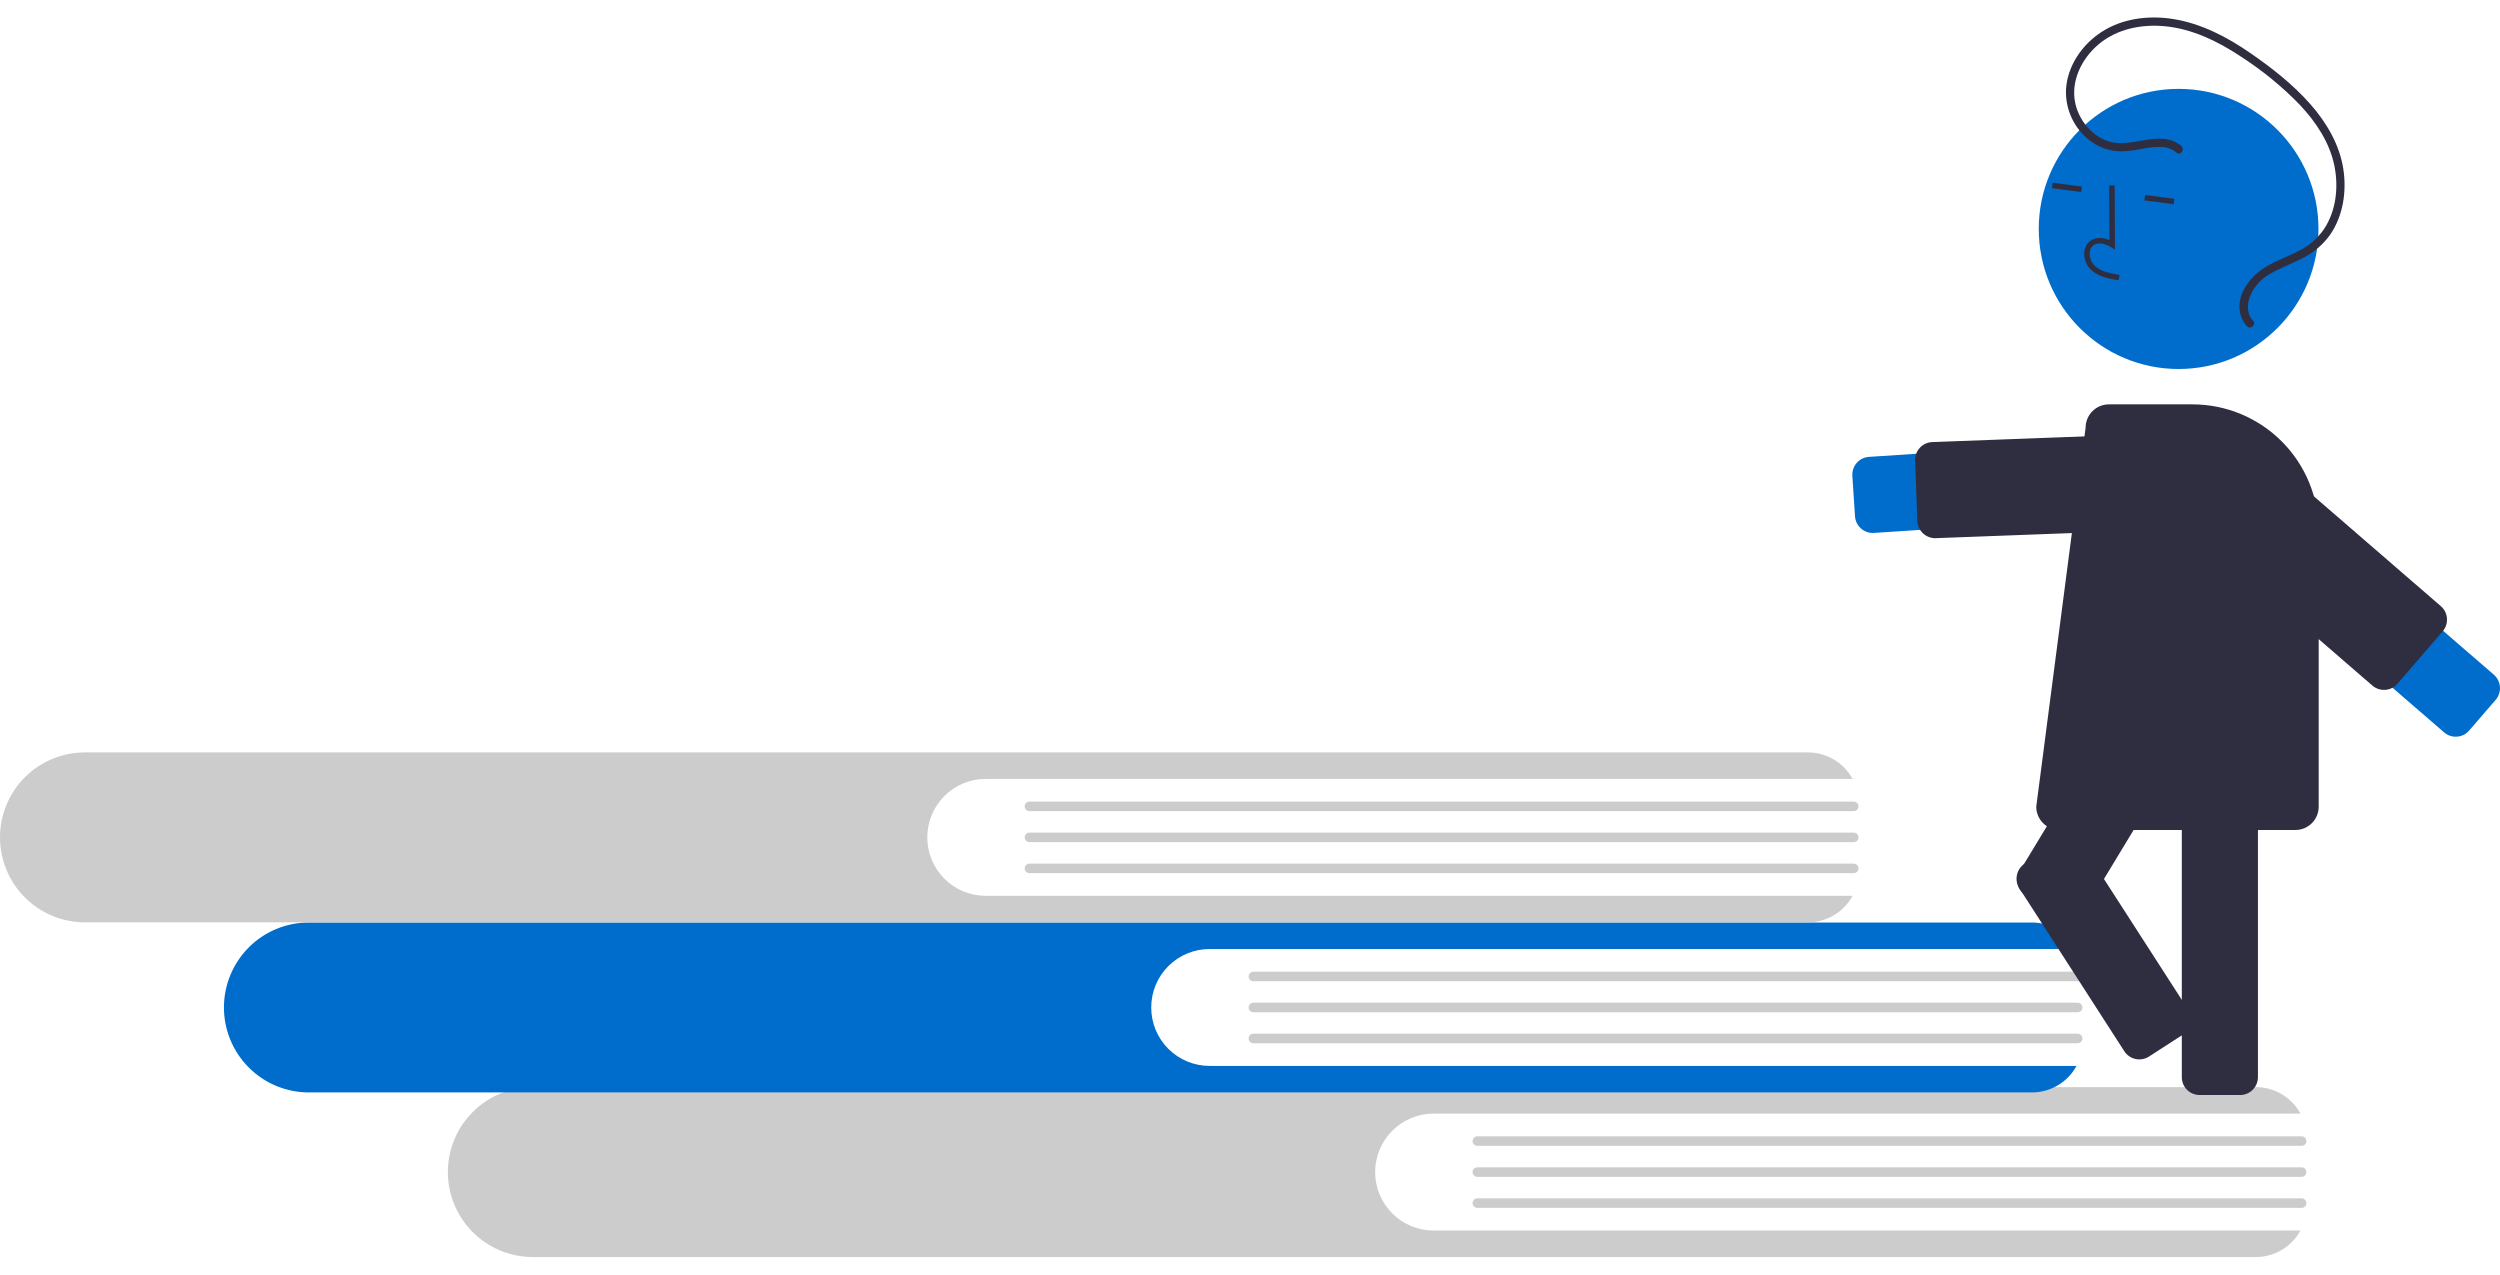<svg width="102" height="52" viewBox="0 0 102 52" fill="none" xmlns="http://www.w3.org/2000/svg">
<path d="M58.486 50.205C57.855 50.205 57.249 49.953 56.803 49.506C56.357 49.059 56.106 48.453 56.106 47.821C56.106 47.189 56.357 46.582 56.803 46.135C57.249 45.688 57.855 45.437 58.486 45.436H93.859C93.681 45.109 93.418 44.836 93.098 44.646C92.779 44.455 92.414 44.355 92.042 44.355H21.731C20.813 44.356 19.934 44.721 19.286 45.371C18.637 46.021 18.273 46.902 18.273 47.821C18.274 48.739 18.638 49.62 19.286 50.27C19.934 50.919 20.813 51.285 21.731 51.287H92.042C92.414 51.287 92.779 51.186 93.098 50.996C93.418 50.805 93.681 50.532 93.859 50.205L58.486 50.205Z" fill="#CCCCCC"/>
<path d="M93.906 46.75H60.275C60.224 46.75 60.174 46.729 60.138 46.693C60.102 46.656 60.081 46.607 60.081 46.555C60.081 46.504 60.102 46.454 60.138 46.418C60.174 46.381 60.224 46.361 60.275 46.361H93.906C93.957 46.361 94.007 46.381 94.043 46.418C94.079 46.454 94.1 46.504 94.1 46.555C94.1 46.607 94.079 46.656 94.043 46.693C94.007 46.729 93.957 46.75 93.906 46.75Z" fill="#CCCCCC"/>
<path d="M93.906 48.015H60.275C60.223 48.015 60.174 47.995 60.138 47.958C60.101 47.922 60.081 47.872 60.081 47.821C60.081 47.769 60.101 47.72 60.138 47.683C60.174 47.647 60.223 47.626 60.275 47.626H93.906C93.957 47.626 94.007 47.647 94.043 47.683C94.08 47.72 94.1 47.769 94.1 47.821C94.1 47.872 94.08 47.922 94.043 47.958C94.007 47.995 93.957 48.015 93.906 48.015Z" fill="#CCCCCC"/>
<path d="M93.906 49.281H60.275C60.224 49.281 60.174 49.26 60.138 49.224C60.102 49.187 60.081 49.138 60.081 49.086C60.081 49.035 60.102 48.985 60.138 48.949C60.174 48.912 60.224 48.892 60.275 48.891H93.906C93.957 48.892 94.007 48.912 94.043 48.949C94.079 48.985 94.1 49.035 94.1 49.086C94.1 49.138 94.079 49.187 94.043 49.224C94.007 49.26 93.957 49.281 93.906 49.281Z" fill="#CCCCCC"/>
<path d="M49.349 43.489C48.718 43.489 48.113 43.238 47.666 42.791C47.22 42.343 46.97 41.737 46.97 41.105C46.97 40.473 47.22 39.867 47.666 39.419C48.113 38.972 48.718 38.721 49.349 38.72H84.722C84.544 38.393 84.281 38.12 83.962 37.93C83.642 37.74 83.277 37.639 82.905 37.639H12.594C11.677 37.64 10.797 38.005 10.149 38.655C9.501 39.305 9.137 40.186 9.137 41.105C9.137 42.023 9.501 42.904 10.15 43.554C10.798 44.204 11.677 44.569 12.594 44.571H82.905C83.277 44.571 83.642 44.47 83.962 44.28C84.281 44.09 84.544 43.816 84.722 43.489L49.349 43.489Z" fill="#006DCC"/>
<path d="M84.769 40.034H51.138C51.086 40.034 51.037 40.014 51.001 39.977C50.964 39.941 50.944 39.891 50.944 39.84C50.944 39.788 50.964 39.739 51.001 39.702C51.037 39.666 51.086 39.645 51.138 39.645H84.769C84.82 39.645 84.87 39.666 84.906 39.702C84.943 39.739 84.963 39.788 84.963 39.84C84.963 39.891 84.943 39.941 84.906 39.977C84.87 40.014 84.82 40.034 84.769 40.034Z" fill="#CCCCCC"/>
<path d="M84.769 41.3H51.138C51.087 41.3 51.037 41.279 51.001 41.242C50.964 41.206 50.944 41.157 50.944 41.105C50.944 41.053 50.964 41.004 51.001 40.967C51.037 40.931 51.087 40.91 51.138 40.91H84.769C84.821 40.91 84.87 40.931 84.907 40.967C84.943 41.004 84.964 41.053 84.964 41.105C84.964 41.157 84.943 41.206 84.907 41.242C84.87 41.279 84.821 41.3 84.769 41.3Z" fill="#CCCCCC"/>
<path d="M84.769 42.565H51.138C51.086 42.565 51.037 42.544 51.001 42.508C50.964 42.471 50.944 42.422 50.944 42.37C50.944 42.319 50.964 42.269 51.001 42.233C51.037 42.196 51.086 42.176 51.138 42.175H84.769C84.794 42.175 84.82 42.181 84.843 42.19C84.867 42.2 84.888 42.214 84.907 42.232C84.925 42.251 84.939 42.272 84.949 42.296C84.959 42.319 84.964 42.345 84.964 42.37C84.964 42.396 84.959 42.421 84.949 42.445C84.939 42.468 84.925 42.49 84.907 42.508C84.888 42.526 84.867 42.54 84.843 42.55C84.82 42.56 84.794 42.565 84.769 42.565Z" fill="#CCCCCC"/>
<path d="M40.213 36.55C39.581 36.549 38.976 36.298 38.53 35.851C38.084 35.404 37.833 34.797 37.833 34.165C37.833 33.533 38.084 32.927 38.53 32.479C38.976 32.032 39.581 31.781 40.213 31.78H75.585C75.407 31.453 75.145 31.18 74.825 30.99C74.505 30.8 74.14 30.699 73.768 30.699H3.457C2.54 30.7 1.66 31.066 1.012 31.715C0.364 32.365 -0 33.246 2.684e-08 34.165C0 35.083 0.365 35.964 1.013 36.614C1.661 37.264 2.54 37.63 3.457 37.631H73.768C74.14 37.631 74.505 37.53 74.825 37.34C75.145 37.15 75.407 36.877 75.585 36.55L40.213 36.55Z" fill="#CCCCCC"/>
<path d="M75.632 33.094H42.001C41.95 33.094 41.9 33.074 41.864 33.037C41.828 33.001 41.807 32.951 41.807 32.9C41.807 32.848 41.828 32.799 41.864 32.762C41.9 32.726 41.95 32.705 42.001 32.705H75.632C75.684 32.705 75.733 32.726 75.769 32.762C75.806 32.799 75.826 32.848 75.826 32.9C75.826 32.951 75.806 33.001 75.769 33.037C75.733 33.074 75.684 33.094 75.632 33.094Z" fill="#CCCCCC"/>
<path d="M75.632 34.36H42.002C41.976 34.36 41.951 34.355 41.927 34.345C41.904 34.335 41.882 34.321 41.864 34.303C41.846 34.285 41.832 34.263 41.822 34.239C41.812 34.216 41.807 34.191 41.807 34.165C41.807 34.139 41.812 34.114 41.822 34.09C41.832 34.067 41.846 34.045 41.864 34.027C41.882 34.009 41.904 33.995 41.927 33.985C41.951 33.975 41.976 33.97 42.002 33.97H75.632C75.658 33.97 75.683 33.975 75.707 33.985C75.731 33.995 75.752 34.009 75.77 34.027C75.788 34.045 75.802 34.067 75.812 34.09C75.822 34.114 75.827 34.139 75.827 34.165C75.827 34.191 75.822 34.216 75.812 34.239C75.802 34.263 75.788 34.285 75.77 34.303C75.752 34.321 75.731 34.335 75.707 34.345C75.683 34.355 75.658 34.36 75.632 34.36Z" fill="#CCCCCC"/>
<path d="M75.632 35.625H42.002C41.95 35.625 41.901 35.605 41.864 35.568C41.828 35.532 41.807 35.482 41.807 35.43C41.807 35.379 41.828 35.329 41.864 35.293C41.901 35.256 41.95 35.236 42.002 35.236H75.632C75.658 35.236 75.683 35.241 75.707 35.251C75.731 35.26 75.752 35.275 75.77 35.293C75.788 35.311 75.802 35.332 75.812 35.356C75.822 35.38 75.827 35.405 75.827 35.43C75.827 35.456 75.822 35.481 75.812 35.505C75.802 35.529 75.788 35.55 75.77 35.568C75.752 35.586 75.731 35.6 75.707 35.61C75.683 35.62 75.658 35.625 75.632 35.625Z" fill="#CCCCCC"/>
<path d="M76.409 21.745C76.224 21.745 76.047 21.674 75.912 21.548C75.778 21.421 75.696 21.248 75.684 21.064L75.576 19.414C75.564 19.221 75.628 19.031 75.755 18.886C75.882 18.741 76.062 18.652 76.254 18.64L89.165 17.793C89.369 17.78 89.573 17.807 89.766 17.872C89.959 17.938 90.138 18.041 90.291 18.176C90.444 18.31 90.569 18.474 90.66 18.657C90.75 18.84 90.803 19.04 90.816 19.243C90.83 19.447 90.803 19.651 90.737 19.845C90.672 20.038 90.569 20.217 90.434 20.37C90.3 20.524 90.136 20.649 89.954 20.74C89.771 20.83 89.572 20.883 89.368 20.897L76.457 21.743C76.441 21.744 76.425 21.745 76.409 21.745Z" fill="#006DCC"/>
<path d="M78.955 21.958C78.767 21.957 78.586 21.884 78.451 21.753C78.315 21.623 78.236 21.445 78.228 21.256L78.136 18.792C78.133 18.696 78.148 18.601 78.181 18.511C78.214 18.422 78.265 18.339 78.33 18.269C78.395 18.199 78.473 18.142 78.56 18.103C78.647 18.063 78.74 18.04 78.836 18.037L89.453 17.64C89.645 17.632 89.833 17.702 89.975 17.834C90.116 17.965 90.2 18.147 90.207 18.34L90.299 20.805C90.302 20.9 90.287 20.996 90.254 21.085C90.221 21.175 90.17 21.257 90.105 21.327C90.04 21.398 89.962 21.454 89.875 21.494C89.788 21.534 89.695 21.556 89.599 21.56L78.982 21.957C78.973 21.957 78.964 21.958 78.955 21.958Z" fill="#2F2E41"/>
<path d="M91.396 44.677H89.745C89.552 44.677 89.367 44.6 89.231 44.464C89.094 44.327 89.018 44.142 89.018 43.949V30.166C89.018 29.973 89.094 29.788 89.231 29.652C89.367 29.515 89.552 29.439 89.745 29.438H91.396C91.589 29.439 91.774 29.515 91.91 29.652C92.047 29.788 92.123 29.973 92.124 30.166V43.949C92.123 44.142 92.047 44.327 91.91 44.464C91.774 44.6 91.589 44.677 91.396 44.677Z" fill="#2F2E41"/>
<path d="M84.066 37.392L82.653 36.535C82.488 36.435 82.37 36.273 82.324 36.086C82.278 35.898 82.308 35.7 82.408 35.535L89.543 23.748C89.643 23.583 89.804 23.465 89.992 23.419C90.179 23.373 90.377 23.403 90.542 23.503L91.954 24.36C92.119 24.46 92.237 24.622 92.283 24.809C92.329 24.997 92.299 25.195 92.199 25.36L85.064 37.147C84.964 37.312 84.803 37.43 84.616 37.476C84.428 37.522 84.231 37.492 84.066 37.392Z" fill="#2F2E41"/>
<path d="M88.887 15.055C92.039 15.055 94.594 12.496 94.594 9.34C94.594 6.185 92.039 3.626 88.887 3.626C85.736 3.626 83.181 6.185 83.181 9.34C83.181 12.496 85.736 15.055 88.887 15.055Z" fill="#006DCC"/>
<path d="M85.799 11.291C85.615 11.231 85.447 11.132 85.305 11.001C85.21 10.907 85.138 10.794 85.092 10.67C85.046 10.545 85.028 10.412 85.039 10.28C85.045 10.185 85.072 10.094 85.12 10.012C85.167 9.93 85.232 9.86 85.311 9.808C85.515 9.677 85.788 9.676 86.066 9.799L86.055 7.568L86.279 7.567L86.291 10.19L86.119 10.081C85.919 9.955 85.633 9.867 85.432 9.996C85.382 10.031 85.341 10.076 85.311 10.129C85.281 10.181 85.264 10.241 85.261 10.301C85.254 10.4 85.268 10.499 85.302 10.591C85.336 10.684 85.39 10.769 85.459 10.839C85.706 11.075 86.067 11.149 86.478 11.215L86.442 11.436C86.224 11.407 86.009 11.359 85.799 11.291Z" fill="#2F2E41"/>
<path d="M83.749 7.455L83.719 7.678L84.914 7.836L84.943 7.614L83.749 7.455Z" fill="#2F2E41"/>
<path d="M87.519 7.954L87.49 8.176L88.685 8.334L88.714 8.112L87.519 7.954Z" fill="#2F2E41"/>
<path d="M93.652 33.864H84.03C83.778 33.864 83.536 33.764 83.358 33.585C83.179 33.407 83.079 33.165 83.079 32.912L85.093 17.443C85.095 17.192 85.196 16.951 85.374 16.774C85.552 16.597 85.793 16.498 86.044 16.498H89.459C90.823 16.5 92.13 17.043 93.095 18.009C94.059 18.974 94.602 20.284 94.603 21.65V32.912C94.603 33.165 94.503 33.407 94.325 33.585C94.146 33.764 93.904 33.864 93.652 33.864Z" fill="#2F2E41"/>
<path d="M101.931 27.769C101.991 27.896 102.012 28.038 101.993 28.178C101.974 28.317 101.915 28.448 101.823 28.554L100.743 29.805C100.681 29.878 100.605 29.937 100.52 29.98C100.434 30.023 100.341 30.049 100.246 30.056C100.151 30.063 100.055 30.051 99.964 30.021C99.874 29.991 99.79 29.943 99.718 29.88L89.927 21.41C89.773 21.277 89.646 21.114 89.555 20.932C89.463 20.749 89.408 20.551 89.393 20.347C89.378 20.143 89.404 19.939 89.468 19.745C89.532 19.551 89.634 19.371 89.767 19.217C89.9 19.062 90.063 18.936 90.245 18.844C90.427 18.752 90.626 18.697 90.829 18.683C91.033 18.668 91.237 18.693 91.431 18.757C91.624 18.822 91.803 18.923 91.958 19.057L101.748 27.527C101.826 27.594 101.888 27.676 101.931 27.769Z" fill="#006DCC"/>
<path d="M99.77 24.974C99.83 25.101 99.851 25.243 99.832 25.382C99.813 25.522 99.754 25.652 99.662 25.759L97.818 27.896C97.692 28.042 97.513 28.132 97.321 28.146C97.128 28.16 96.938 28.097 96.792 27.971L88.753 21.016C88.68 20.954 88.621 20.877 88.578 20.792C88.535 20.706 88.51 20.613 88.503 20.518C88.496 20.423 88.508 20.327 88.538 20.236C88.568 20.145 88.615 20.061 88.678 19.989L90.522 17.852C90.585 17.779 90.66 17.72 90.746 17.677C90.831 17.634 90.924 17.608 91.019 17.601C91.115 17.594 91.21 17.606 91.301 17.636C91.392 17.666 91.476 17.714 91.548 17.777L99.587 24.732C99.665 24.799 99.727 24.881 99.77 24.974Z" fill="#2F2E41"/>
<path d="M88.994 5.951C88.231 5.319 87.212 5.917 86.349 5.832C85.524 5.751 84.859 5.024 84.678 4.241C84.467 3.328 84.925 2.401 85.614 1.816C86.37 1.175 87.384 0.976 88.35 1.073C89.458 1.185 90.478 1.682 91.397 2.288C92.283 2.855 93.101 3.523 93.834 4.278C94.491 4.977 95.052 5.815 95.244 6.769C95.419 7.636 95.316 8.603 94.817 9.35C94.552 9.733 94.192 10.041 93.773 10.244C93.337 10.469 92.87 10.633 92.448 10.886C91.81 11.268 91.197 12.048 91.415 12.843C91.461 13.017 91.55 13.177 91.672 13.308C91.82 13.466 92.076 13.249 91.928 13.09C91.669 12.813 91.672 12.435 91.801 12.095C91.955 11.712 92.234 11.393 92.593 11.189C93.035 10.925 93.525 10.758 93.979 10.516C94.413 10.295 94.787 9.972 95.07 9.575C95.603 8.802 95.749 7.806 95.607 6.891C95.453 5.9 94.927 5.007 94.273 4.262C93.562 3.452 92.695 2.772 91.81 2.162C90.861 1.508 89.816 0.96 88.667 0.776C87.671 0.617 86.598 0.747 85.741 1.305C84.94 1.826 84.336 2.707 84.292 3.68C84.278 4.123 84.383 4.561 84.594 4.949C84.806 5.338 85.117 5.663 85.495 5.892C85.884 6.115 86.332 6.21 86.778 6.164C87.254 6.124 87.728 5.969 88.209 6C88.426 6.009 88.635 6.089 88.802 6.227C88.969 6.366 89.159 6.088 88.994 5.951Z" fill="#2F2E41"/>
<path d="M82.284 35.734C82.287 35.721 82.289 35.708 82.292 35.696C82.311 35.602 82.35 35.514 82.404 35.435C82.458 35.356 82.528 35.289 82.608 35.237L83.996 34.341C84.158 34.237 84.355 34.201 84.544 34.242C84.732 34.282 84.897 34.396 85.001 34.558L89.283 41.205C89.387 41.367 89.423 41.564 89.382 41.753C89.342 41.942 89.228 42.107 89.066 42.211L87.678 43.108C87.516 43.212 87.319 43.248 87.13 43.207C86.942 43.166 86.777 43.053 86.672 42.89L82.391 36.244C82.293 36.093 82.255 35.911 82.284 35.734Z" fill="#2F2E41"/>
</svg>
